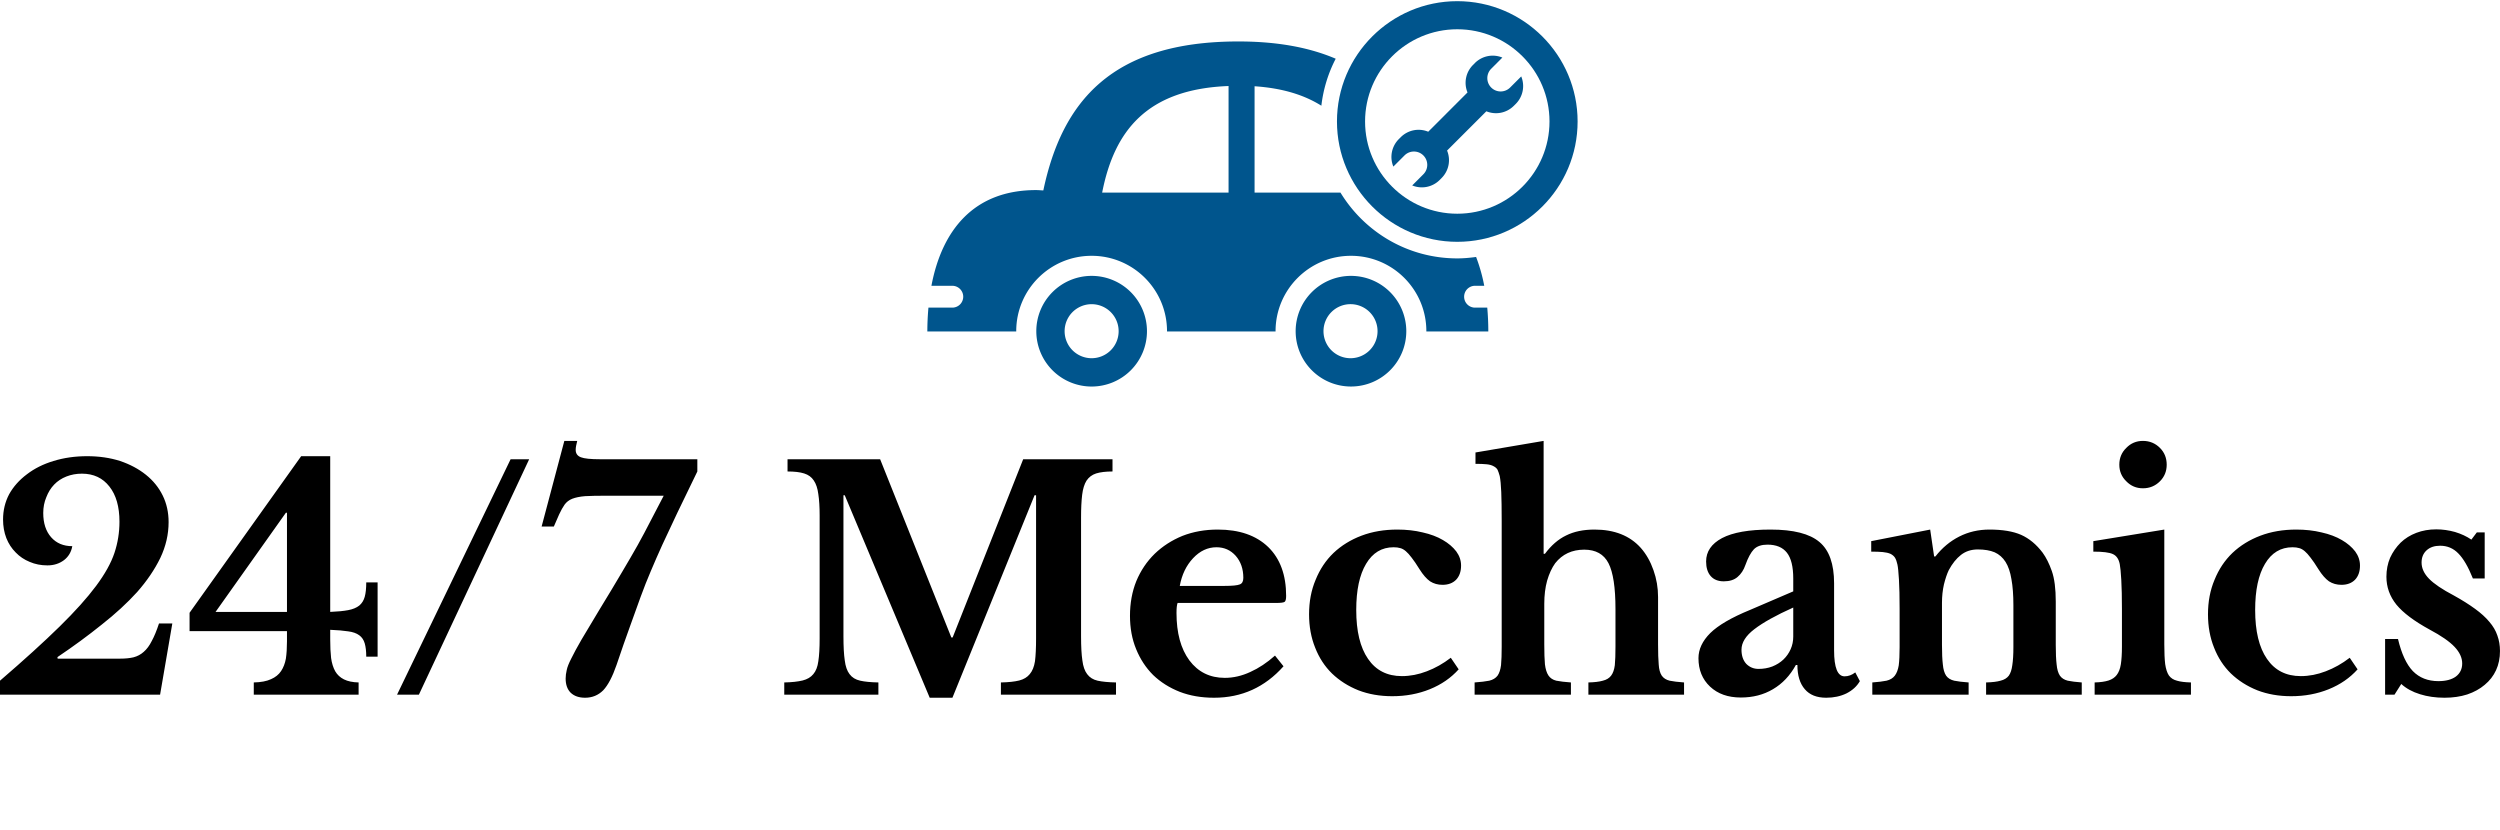 <svg data-v-423bf9ae="" xmlns="http://www.w3.org/2000/svg" viewBox="0 0 584.031 194" class="iconAboveSlogan"><!----><!----><!----><g data-v-423bf9ae="" id="133179f8-92fd-41f5-8605-89b062316e78" fill="#000000" transform="matrix(5.102,0,0,5.102,-2.806,93)"><path d="M3.18 11.86L3.19 11.93L6.05 11.93L6.05 11.93Q6.40 11.93 6.66 11.87L6.66 11.87L6.66 11.87Q6.93 11.80 7.13 11.62L7.13 11.62L7.13 11.62Q7.34 11.44 7.50 11.12L7.50 11.12L7.50 11.12Q7.67 10.81 7.83 10.32L7.83 10.32L8.44 10.32L7.88 13.58L0.55 13.58L0.55 12.94L0.55 12.94Q2.21 11.51 3.28 10.46L3.28 10.46L3.28 10.46Q4.34 9.42 4.95 8.60L4.95 8.60L4.95 8.60Q5.56 7.78 5.79 7.09L5.79 7.09L5.79 7.09Q6.02 6.40 6.02 5.66L6.02 5.66L6.02 5.66Q6.02 4.63 5.56 4.05L5.56 4.05L5.56 4.05Q5.10 3.46 4.30 3.46L4.30 3.46L4.30 3.46Q3.92 3.46 3.59 3.59L3.59 3.59L3.59 3.59Q3.26 3.72 3.03 3.96L3.03 3.96L3.03 3.96Q2.80 4.20 2.67 4.54L2.67 4.54L2.67 4.54Q2.53 4.87 2.53 5.26L2.53 5.26L2.53 5.26Q2.53 5.96 2.89 6.37L2.89 6.37L2.89 6.37Q3.25 6.78 3.86 6.78L3.86 6.78L3.86 6.78Q3.79 7.18 3.48 7.42L3.48 7.42L3.48 7.42Q3.16 7.66 2.72 7.66L2.72 7.66L2.72 7.66Q2.28 7.66 1.91 7.50L1.91 7.50L1.91 7.50Q1.54 7.35 1.27 7.07L1.27 7.07L1.27 7.07Q0.99 6.79 0.84 6.41L0.84 6.41L0.84 6.41Q0.69 6.02 0.69 5.56L0.69 5.56L0.69 5.56Q0.69 4.93 0.97 4.40L0.97 4.40L0.97 4.40Q1.26 3.88 1.78 3.49L1.78 3.49L1.78 3.49Q2.30 3.09 3.00 2.88L3.00 2.88L3.00 2.88Q3.71 2.66 4.54 2.66L4.54 2.66L4.54 2.66Q5.36 2.66 6.05 2.88L6.05 2.88L6.05 2.88Q6.73 3.11 7.23 3.51L7.23 3.51L7.23 3.51Q7.73 3.91 8.00 4.46L8.00 4.46L8.00 4.46Q8.27 5.01 8.27 5.68L8.27 5.68L8.27 5.68Q8.27 6.52 7.89 7.32L7.89 7.32L7.89 7.32Q7.50 8.12 6.83 8.88L6.83 8.88L6.83 8.88Q6.15 9.63 5.21 10.37L5.21 10.37L5.21 10.37Q4.28 11.12 3.18 11.86L3.18 11.86ZM9.23 10.67L9.23 9.83L14.34 2.66L15.67 2.66L15.67 9.79L15.67 9.79Q16.17 9.77 16.49 9.71L16.49 9.71L16.49 9.71Q16.81 9.65 17.00 9.50L17.00 9.50L17.00 9.50Q17.18 9.35 17.25 9.10L17.25 9.10L17.25 9.10Q17.32 8.85 17.32 8.44L17.32 8.44L17.84 8.44L17.84 11.84L17.32 11.84L17.32 11.84Q17.32 11.47 17.25 11.23L17.25 11.23L17.25 11.23Q17.18 10.99 17.00 10.86L17.00 10.86L17.00 10.86Q16.81 10.72 16.49 10.68L16.49 10.68L16.49 10.68Q16.17 10.63 15.67 10.61L15.67 10.61L15.67 11.05L15.67 11.05Q15.67 11.54 15.71 11.90L15.71 11.90L15.71 11.90Q15.76 12.26 15.90 12.51L15.90 12.51L15.90 12.51Q16.04 12.75 16.30 12.88L16.30 12.88L16.30 12.88Q16.56 13.01 16.97 13.02L16.97 13.02L16.97 13.58L12.17 13.58L12.17 13.02L12.17 13.02Q12.66 13.01 12.96 12.87L12.96 12.87L12.96 12.87Q13.26 12.74 13.42 12.50L13.42 12.50L13.42 12.50Q13.58 12.26 13.64 11.93L13.64 11.93L13.64 11.93Q13.69 11.59 13.69 11.14L13.69 11.14L13.69 10.67L9.23 10.67ZM13.69 9.79L13.69 5.25L13.64 5.25L10.42 9.79L13.69 9.79ZM24.78 2.80L19.73 13.58L18.73 13.58L23.93 2.80L24.78 2.80ZM30.94 4.47L28.28 4.47L28.28 4.47Q27.71 4.47 27.34 4.49L27.34 4.49L27.34 4.49Q26.98 4.52 26.75 4.61L26.75 4.61L26.75 4.61Q26.53 4.70 26.40 4.88L26.40 4.88L26.40 4.88Q26.28 5.05 26.15 5.33L26.15 5.33L25.91 5.88L25.35 5.88L26.39 1.96L26.98 1.96L26.98 1.96Q26.95 2.09 26.93 2.18L26.93 2.18L26.93 2.18Q26.91 2.28 26.91 2.37L26.91 2.37L26.91 2.37Q26.91 2.62 27.15 2.71L27.15 2.71L27.15 2.71Q27.38 2.80 28.03 2.80L28.03 2.80L32.48 2.80L32.48 3.36L32.48 3.36Q31.95 4.45 31.56 5.26L31.56 5.26L31.56 5.26Q31.18 6.06 30.88 6.71L30.88 6.71L30.88 6.71Q30.59 7.35 30.35 7.92L30.35 7.92L30.35 7.92Q30.11 8.48 29.88 9.11L29.88 9.11L29.88 9.11Q29.65 9.73 29.39 10.47L29.39 10.47L29.39 10.47Q29.12 11.21 28.78 12.22L28.78 12.22L28.78 12.22Q28.50 13.03 28.17 13.38L28.17 13.38L28.17 13.38Q27.83 13.72 27.34 13.72L27.34 13.72L27.34 13.72Q26.92 13.72 26.68 13.49L26.68 13.49L26.68 13.49Q26.45 13.26 26.45 12.84L26.45 12.84L26.45 12.84Q26.45 12.66 26.50 12.45L26.50 12.45L26.50 12.45Q26.54 12.25 26.71 11.92L26.71 11.92L26.71 11.92Q26.87 11.59 27.17 11.07L27.17 11.07L27.17 11.07Q27.48 10.54 27.99 9.70L27.99 9.70L27.99 9.70Q28.62 8.67 29.03 7.97L29.03 7.97L29.03 7.97Q29.44 7.28 29.75 6.73L29.75 6.73L29.75 6.73Q30.06 6.17 30.32 5.66L30.32 5.66L30.32 5.66Q30.59 5.15 30.94 4.47L30.94 4.47ZM44.11 10.96L44.17 10.96L47.40 2.80L51.49 2.80L51.49 3.36L51.49 3.36Q51.03 3.36 50.74 3.45L50.74 3.45L50.74 3.45Q50.46 3.54 50.30 3.78L50.30 3.78L50.30 3.78Q50.15 4.02 50.10 4.43L50.10 4.43L50.10 4.43Q50.05 4.84 50.05 5.47L50.05 5.47L50.05 10.91L50.05 10.91Q50.05 11.61 50.11 12.01L50.11 12.01L50.11 12.01Q50.16 12.42 50.33 12.64L50.33 12.64L50.33 12.64Q50.50 12.87 50.81 12.94L50.81 12.94L50.81 12.94Q51.13 13.01 51.65 13.02L51.65 13.02L51.65 13.58L46.38 13.58L46.38 13.02L46.38 13.02Q46.90 13.01 47.22 12.93L47.22 12.93L47.22 12.93Q47.53 12.85 47.70 12.64L47.70 12.64L47.70 12.64Q47.88 12.43 47.94 12.05L47.94 12.05L47.94 12.05Q47.99 11.66 47.99 11.00L47.99 11.00L47.99 4.45L47.92 4.45L44.16 13.72L43.12 13.72L39.23 4.45L39.17 4.45L39.17 10.91L39.17 10.91Q39.17 11.61 39.23 12.01L39.23 12.01L39.23 12.01Q39.28 12.42 39.45 12.64L39.45 12.64L39.45 12.64Q39.62 12.87 39.94 12.94L39.94 12.94L39.94 12.94Q40.25 13.01 40.77 13.02L40.77 13.02L40.77 13.58L36.46 13.58L36.46 13.02L36.46 13.02Q36.97 13.01 37.30 12.93L37.30 12.93L37.30 12.93Q37.62 12.85 37.79 12.64L37.79 12.64L37.79 12.64Q37.97 12.43 38.02 12.05L38.02 12.05L38.02 12.05Q38.08 11.66 38.08 11.00L38.08 11.00L38.08 5.38L38.08 5.38Q38.08 4.79 38.02 4.40L38.02 4.40L38.02 4.40Q37.97 4.00 37.81 3.77L37.81 3.77L37.81 3.77Q37.66 3.54 37.37 3.45L37.37 3.45L37.37 3.45Q37.09 3.36 36.61 3.36L36.61 3.36L36.61 2.80L40.85 2.80L44.11 10.96ZM58.93 11.79L59.32 12.28L59.32 12.28Q58.04 13.72 56.14 13.72L56.14 13.72L56.14 13.72Q55.27 13.72 54.57 13.45L54.57 13.45L54.57 13.45Q53.86 13.17 53.35 12.68L53.35 12.68L53.35 12.68Q52.85 12.18 52.57 11.49L52.57 11.49L52.57 11.49Q52.29 10.81 52.29 9.97L52.29 9.97L52.29 9.97Q52.29 9.10 52.58 8.38L52.58 8.38L52.58 8.38Q52.88 7.66 53.42 7.13L53.42 7.13L53.42 7.13Q53.96 6.61 54.69 6.31L54.69 6.31L54.69 6.31Q55.43 6.02 56.31 6.02L56.31 6.02L56.31 6.02Q57.79 6.02 58.62 6.82L58.62 6.82L58.62 6.82Q59.44 7.62 59.44 9.06L59.44 9.06L59.44 9.06Q59.44 9.28 59.37 9.33L59.37 9.33L59.37 9.33Q59.30 9.38 58.98 9.38L58.98 9.38L54.47 9.38L54.47 9.38Q54.42 9.51 54.42 9.84L54.42 9.84L54.42 9.84Q54.42 11.21 55.01 12.01L55.01 12.01L55.01 12.01Q55.61 12.81 56.63 12.81L56.63 12.81L56.63 12.81Q57.22 12.81 57.80 12.54L57.80 12.54L57.80 12.54Q58.38 12.28 58.93 11.79L58.93 11.79ZM54.57 8.60L56.60 8.60L56.60 8.60Q57.16 8.60 57.32 8.53L57.32 8.53L57.32 8.53Q57.48 8.47 57.48 8.23L57.48 8.23L57.48 8.23Q57.48 7.62 57.13 7.22L57.13 7.22L57.13 7.22Q56.78 6.83 56.25 6.83L56.25 6.83L56.25 6.83Q55.65 6.83 55.18 7.33L55.18 7.33L55.18 7.33Q54.71 7.83 54.57 8.60L54.57 8.60ZM66.98 11.89L67.34 12.42L67.34 12.42Q66.81 13.01 66.02 13.33L66.02 13.33L66.02 13.33Q65.23 13.65 64.30 13.65L64.30 13.65L64.30 13.65Q63.45 13.65 62.75 13.38L62.75 13.38L62.75 13.38Q62.05 13.10 61.54 12.61L61.54 12.61L61.54 12.61Q61.04 12.12 60.77 11.43L60.77 11.43L60.77 11.43Q60.49 10.74 60.49 9.90L60.49 9.90L60.49 9.90Q60.49 9.03 60.79 8.32L60.79 8.32L60.79 8.32Q61.08 7.60 61.61 7.09L61.61 7.09L61.61 7.09Q62.15 6.58 62.89 6.30L62.89 6.30L62.89 6.30Q63.63 6.02 64.53 6.02L64.53 6.02L64.53 6.02Q65.16 6.02 65.69 6.15L65.69 6.15L65.69 6.15Q66.23 6.27 66.62 6.50L66.62 6.50L66.62 6.50Q67.00 6.72 67.23 7.02L67.23 7.02L67.23 7.02Q67.45 7.32 67.45 7.67L67.45 7.67L67.45 7.67Q67.45 8.08 67.22 8.32L67.22 8.32L67.22 8.32Q66.99 8.55 66.60 8.55L66.60 8.55L66.60 8.55Q66.28 8.55 66.03 8.39L66.03 8.39L66.03 8.39Q65.79 8.22 65.55 7.84L65.55 7.84L65.55 7.84Q65.34 7.50 65.19 7.31L65.19 7.31L65.19 7.31Q65.04 7.11 64.92 7.01L64.92 7.01L64.92 7.01Q64.79 6.90 64.67 6.87L64.67 6.87L64.67 6.87Q64.54 6.83 64.36 6.83L64.36 6.83L64.36 6.83Q63.55 6.83 63.10 7.59L63.10 7.59L63.10 7.59Q62.65 8.34 62.65 9.70L62.65 9.70L62.65 9.70Q62.65 11.16 63.19 11.94L63.19 11.94L63.19 11.94Q63.73 12.73 64.74 12.73L64.74 12.73L64.74 12.73Q65.31 12.73 65.88 12.51L65.88 12.51L65.88 12.51Q66.46 12.29 66.98 11.89L66.98 11.89ZM71.26 9.42L71.26 11.28L71.26 11.28Q71.26 11.86 71.29 12.19L71.29 12.19L71.29 12.19Q71.33 12.52 71.45 12.70L71.45 12.70L71.45 12.70Q71.57 12.88 71.81 12.94L71.81 12.94L71.81 12.94Q72.06 12.99 72.48 13.02L72.48 13.02L72.48 13.58L68.07 13.58L68.07 13.02L68.07 13.02Q68.49 12.99 68.74 12.94L68.74 12.94L68.74 12.94Q68.99 12.88 69.12 12.71L69.12 12.71L69.12 12.71Q69.24 12.54 69.28 12.23L69.28 12.23L69.28 12.23Q69.31 11.91 69.31 11.38L69.31 11.38L69.31 5.63L69.31 5.63Q69.31 4.79 69.29 4.30L69.29 4.30L69.29 4.30Q69.27 3.82 69.22 3.57L69.22 3.57L69.22 3.57Q69.17 3.39 69.12 3.28L69.12 3.28L69.12 3.28Q69.06 3.18 68.94 3.12L68.94 3.12L68.94 3.12Q68.82 3.05 68.62 3.03L68.62 3.03L68.62 3.03Q68.42 3.01 68.11 3.01L68.11 3.01L68.11 2.49L71.23 1.96L71.23 7.13L71.29 7.13L71.29 7.13Q71.72 6.55 72.26 6.29L72.26 6.29L72.26 6.29Q72.80 6.02 73.56 6.02L73.56 6.02L73.56 6.02Q74.93 6.02 75.68 6.86L75.68 6.86L75.68 6.86Q76.05 7.28 76.26 7.88L76.26 7.88L76.26 7.88Q76.47 8.47 76.47 9.11L76.47 9.11L76.47 11.28L76.47 11.28Q76.47 11.87 76.50 12.20L76.50 12.20L76.50 12.20Q76.52 12.53 76.64 12.71L76.64 12.71L76.64 12.71Q76.76 12.88 77 12.94L77 12.94L77 12.94Q77.24 12.99 77.66 13.02L77.66 13.02L77.66 13.58L73.28 13.58L73.28 13.02L73.28 13.02Q73.70 13.01 73.94 12.94L73.94 12.94L73.94 12.94Q74.19 12.88 74.32 12.71L74.32 12.71L74.32 12.71Q74.45 12.54 74.49 12.23L74.49 12.23L74.49 12.23Q74.52 11.91 74.52 11.38L74.52 11.38L74.52 9.66L74.52 9.66Q74.52 8.18 74.20 7.56L74.20 7.56L74.20 7.56Q73.88 6.94 73.09 6.94L73.09 6.94L73.09 6.94Q72.25 6.94 71.76 7.56L71.76 7.56L71.76 7.56Q71.53 7.88 71.39 8.36L71.39 8.36L71.39 8.36Q71.26 8.83 71.26 9.42L71.26 9.42ZM82.66 10.92L82.66 9.59L82.66 9.59Q81.48 10.12 80.88 10.58L80.88 10.58L80.88 10.58Q80.29 11.03 80.29 11.52L80.29 11.52L80.29 11.52Q80.29 11.93 80.51 12.17L80.51 12.17L80.51 12.17Q80.74 12.40 81.07 12.40L81.07 12.40L81.07 12.40Q81.41 12.40 81.70 12.29L81.70 12.29L81.70 12.29Q82.00 12.17 82.21 11.97L82.21 11.97L82.21 11.97Q82.42 11.77 82.54 11.50L82.54 11.50L82.54 11.50Q82.66 11.23 82.66 10.92L82.66 10.92ZM80.68 9.70L82.66 8.85L82.66 8.26L82.66 8.26Q82.66 7.45 82.37 7.08L82.37 7.08L82.37 7.08Q82.08 6.71 81.48 6.71L81.48 6.71L81.48 6.71Q81.07 6.71 80.86 6.92L80.86 6.92L80.86 6.92Q80.65 7.14 80.47 7.64L80.47 7.64L80.47 7.64Q80.35 7.99 80.11 8.19L80.11 8.19L80.11 8.19Q79.88 8.39 79.48 8.39L79.48 8.39L79.48 8.39Q79.09 8.39 78.88 8.15L78.88 8.15L78.88 8.15Q78.67 7.91 78.67 7.48L78.67 7.48L78.67 7.48Q78.67 6.80 79.40 6.41L79.40 6.41L79.40 6.41Q80.14 6.02 81.62 6.02L81.62 6.02L81.62 6.02Q83.19 6.02 83.86 6.59L83.86 6.59L83.86 6.59Q84.53 7.15 84.53 8.48L84.53 8.48L84.53 11.55L84.53 11.55Q84.53 12.74 85.01 12.74L85.01 12.74L85.01 12.74Q85.27 12.74 85.50 12.56L85.50 12.56L85.71 12.96L85.71 12.96Q85.51 13.31 85.10 13.52L85.10 13.52L85.10 13.52Q84.69 13.72 84.17 13.72L84.17 13.72L84.17 13.72Q83.52 13.72 83.19 13.33L83.19 13.33L83.19 13.33Q82.85 12.94 82.85 12.22L82.85 12.22L82.78 12.22L82.78 12.22Q82.38 12.95 81.73 13.33L81.73 13.33L81.73 13.33Q81.09 13.71 80.26 13.71L80.26 13.71L80.26 13.71Q79.38 13.71 78.85 13.21L78.85 13.21L78.85 13.21Q78.32 12.71 78.32 11.91L78.32 11.91L78.32 11.91Q78.32 11.30 78.86 10.76L78.86 10.76L78.86 10.76Q79.41 10.22 80.68 9.70L80.68 9.70ZM89.47 9.37L89.47 11.30L89.47 11.30Q89.47 11.87 89.51 12.20L89.51 12.20L89.51 12.20Q89.54 12.53 89.66 12.71L89.66 12.71L89.66 12.71Q89.78 12.88 90.03 12.94L90.03 12.94L90.03 12.94Q90.27 12.99 90.69 13.02L90.69 13.02L90.69 13.58L86.28 13.58L86.28 13.02L86.28 13.02Q86.69 12.99 86.93 12.94L86.93 12.94L86.93 12.94Q87.18 12.88 87.31 12.71L87.31 12.71L87.31 12.71Q87.44 12.54 87.49 12.24L87.49 12.24L87.49 12.24Q87.53 11.93 87.53 11.40L87.53 11.40L87.53 9.65L87.53 9.65Q87.53 8.82 87.50 8.31L87.50 8.31L87.50 8.31Q87.47 7.80 87.43 7.62L87.43 7.62L87.43 7.62Q87.39 7.43 87.32 7.31L87.32 7.31L87.32 7.31Q87.25 7.20 87.11 7.13L87.11 7.13L87.11 7.13Q86.97 7.07 86.76 7.05L86.76 7.05L86.76 7.05Q86.55 7.03 86.23 7.03L86.23 7.03L86.23 6.55L88.93 6.02L89.11 7.25L89.17 7.25L89.17 7.25Q89.63 6.66 90.26 6.34L90.26 6.34L90.26 6.34Q90.89 6.02 91.64 6.02L91.64 6.02L91.64 6.02Q92.54 6.02 93.09 6.26L93.09 6.26L93.09 6.26Q93.65 6.51 94.08 7.08L94.08 7.08L94.08 7.08Q94.32 7.41 94.50 7.92L94.50 7.92L94.50 7.92Q94.68 8.43 94.68 9.32L94.68 9.32L94.68 11.30L94.68 11.30Q94.68 11.87 94.72 12.20L94.72 12.20L94.72 12.20Q94.75 12.53 94.87 12.71L94.87 12.71L94.87 12.71Q94.99 12.88 95.23 12.94L95.23 12.94L95.23 12.94Q95.47 12.99 95.87 13.02L95.87 13.02L95.87 13.58L91.49 13.58L91.49 13.02L91.49 13.02Q91.91 13.01 92.15 12.94L92.15 12.94L92.15 12.94Q92.40 12.88 92.53 12.71L92.53 12.71L92.53 12.71Q92.65 12.54 92.69 12.23L92.69 12.23L92.69 12.23Q92.74 11.91 92.74 11.40L92.74 11.40L92.74 9.49L92.74 9.49Q92.74 8.78 92.65 8.29L92.65 8.29L92.65 8.29Q92.57 7.80 92.38 7.50L92.38 7.50L92.38 7.50Q92.19 7.20 91.88 7.06L91.88 7.06L91.88 7.06Q91.57 6.93 91.11 6.93L91.11 6.93L91.11 6.93Q90.66 6.93 90.34 7.18L90.34 7.18L90.34 7.18Q90.02 7.43 89.78 7.88L89.78 7.88L89.78 7.88Q89.66 8.13 89.56 8.53L89.56 8.53L89.56 8.53Q89.47 8.93 89.47 9.37L89.47 9.37ZM99.65 6.02L99.65 11.28L99.65 11.28Q99.65 11.84 99.69 12.18L99.69 12.18L99.69 12.18Q99.74 12.52 99.86 12.70L99.86 12.70L99.86 12.70Q99.99 12.88 100.23 12.94L100.23 12.94L100.23 12.94Q100.46 13.01 100.87 13.02L100.87 13.02L100.87 13.58L96.46 13.58L96.46 13.02L96.46 13.02Q96.85 13.01 97.10 12.93L97.10 12.93L97.10 12.93Q97.34 12.85 97.47 12.68L97.47 12.68L97.47 12.68Q97.61 12.50 97.66 12.19L97.66 12.19L97.66 12.19Q97.71 11.87 97.71 11.38L97.71 11.38L97.71 9.66L97.71 9.66Q97.71 8.85 97.68 8.32L97.68 8.32L97.68 8.32Q97.65 7.80 97.61 7.60L97.61 7.60L97.61 7.60Q97.54 7.25 97.29 7.14L97.29 7.14L97.29 7.14Q97.05 7.03 96.40 7.03L96.40 7.03L96.40 6.55L99.65 6.02ZM97.59 3.05L97.59 3.05L97.59 3.05Q97.59 2.59 97.91 2.28L97.91 2.28L97.91 2.28Q98.22 1.96 98.67 1.96L98.67 1.96L98.67 1.96Q99.13 1.96 99.45 2.28L99.45 2.28L99.45 2.28Q99.76 2.59 99.76 3.05L99.76 3.05L99.76 3.05Q99.76 3.50 99.45 3.81L99.45 3.81L99.45 3.81Q99.13 4.13 98.67 4.13L98.67 4.13L98.67 4.13Q98.22 4.13 97.91 3.81L97.91 3.81L97.91 3.81Q97.59 3.50 97.59 3.05ZM108.14 11.89L108.50 12.42L108.50 12.42Q107.97 13.01 107.18 13.33L107.18 13.33L107.18 13.33Q106.39 13.65 105.46 13.65L105.46 13.65L105.46 13.65Q104.61 13.65 103.91 13.38L103.91 13.38L103.91 13.38Q103.21 13.10 102.70 12.61L102.70 12.61L102.70 12.61Q102.20 12.12 101.93 11.43L101.93 11.43L101.93 11.43Q101.65 10.74 101.65 9.90L101.65 9.90L101.65 9.90Q101.65 9.03 101.95 8.32L101.95 8.32L101.95 8.32Q102.24 7.60 102.77 7.09L102.77 7.09L102.77 7.09Q103.31 6.58 104.05 6.30L104.05 6.30L104.05 6.30Q104.79 6.02 105.69 6.02L105.69 6.02L105.69 6.02Q106.32 6.02 106.85 6.15L106.85 6.15L106.85 6.15Q107.39 6.27 107.78 6.50L107.78 6.50L107.78 6.50Q108.16 6.72 108.39 7.02L108.39 7.02L108.39 7.02Q108.61 7.32 108.61 7.67L108.61 7.67L108.61 7.67Q108.61 8.08 108.38 8.32L108.38 8.32L108.38 8.32Q108.15 8.55 107.76 8.55L107.76 8.55L107.76 8.55Q107.44 8.55 107.19 8.39L107.19 8.39L107.19 8.39Q106.95 8.22 106.71 7.84L106.71 7.84L106.71 7.84Q106.50 7.50 106.35 7.31L106.35 7.31L106.35 7.31Q106.20 7.11 106.08 7.01L106.08 7.01L106.08 7.01Q105.95 6.90 105.83 6.87L105.83 6.87L105.83 6.87Q105.70 6.83 105.52 6.83L105.52 6.83L105.52 6.83Q104.71 6.83 104.26 7.59L104.26 7.59L104.26 7.59Q103.81 8.34 103.81 9.70L103.81 9.70L103.81 9.70Q103.81 11.16 104.35 11.94L104.35 11.94L104.35 11.94Q104.89 12.73 105.90 12.73L105.90 12.73L105.90 12.73Q106.47 12.73 107.04 12.51L107.04 12.51L107.04 12.51Q107.62 12.29 108.14 11.89L108.14 11.89ZM110.50 13.09L110.19 13.58L109.76 13.58L109.76 11.03L110.35 11.03L110.35 11.03Q110.59 12.04 111.03 12.50L111.03 12.50L111.03 12.50Q111.48 12.96 112.20 12.96L112.20 12.96L112.20 12.96Q112.71 12.96 113.00 12.75L113.00 12.75L113.00 12.75Q113.29 12.53 113.29 12.15L113.29 12.15L113.29 12.15Q113.29 11.76 112.94 11.39L112.94 11.39L112.94 11.39Q112.59 11.02 111.80 10.60L111.80 10.60L111.80 10.60Q110.74 10.02 110.28 9.46L110.28 9.46L110.28 9.46Q109.82 8.89 109.82 8.18L109.82 8.18L109.82 8.18Q109.82 7.71 109.99 7.31L109.99 7.31L109.99 7.31Q110.17 6.92 110.47 6.62L110.47 6.62L110.47 6.62Q110.77 6.33 111.19 6.17L111.19 6.17L111.19 6.17Q111.61 6.01 112.10 6.01L112.10 6.01L112.10 6.01Q112.53 6.01 112.96 6.13L112.96 6.13L112.96 6.13Q113.39 6.26 113.71 6.48L113.71 6.48L113.96 6.15L114.32 6.15L114.32 8.26L113.78 8.26L113.78 8.26Q113.46 7.46 113.11 7.11L113.11 7.11L113.11 7.11Q112.77 6.76 112.28 6.76L112.28 6.76L112.28 6.76Q111.89 6.76 111.66 6.97L111.66 6.97L111.66 6.97Q111.43 7.18 111.43 7.53L111.43 7.53L111.43 7.53Q111.43 7.92 111.77 8.27L111.77 8.27L111.77 8.27Q112.11 8.62 112.91 9.04L112.91 9.04L112.91 9.04Q113.47 9.35 113.88 9.65L113.88 9.65L113.88 9.65Q114.28 9.94 114.53 10.24L114.53 10.24L114.53 10.24Q114.79 10.54 114.90 10.87L114.90 10.87L114.90 10.87Q115.02 11.20 115.02 11.58L115.02 11.58L115.02 11.58Q115.02 12.07 114.84 12.46L114.84 12.46L114.84 12.46Q114.66 12.85 114.32 13.13L114.32 13.13L114.32 13.13Q113.99 13.41 113.52 13.57L113.52 13.57L113.52 13.57Q113.05 13.72 112.48 13.72L112.48 13.72L112.48 13.72Q111.87 13.72 111.36 13.56L111.36 13.56L111.36 13.56Q110.84 13.40 110.50 13.09L110.50 13.09Z"></path></g><!----><g data-v-423bf9ae="" id="9e396556-ee26-4d3d-a6cc-f35c24d1979b" transform="matrix(1.749,0,0,1.749,213.889,-33.421)" stroke="none" fill="#00558D"><path d="M23.516 55.958a7.387 7.387 0 0 0-7.389 7.388 7.39 7.39 0 1 0 7.389-7.388zm0 10.997a3.608 3.608 0 0 1-3.608-3.609 3.607 3.607 0 1 1 7.215 0 3.608 3.608 0 0 1-3.607 3.609zM58.156 55.958a7.387 7.387 0 0 0-7.389 7.388c0 4.081 3.307 7.389 7.389 7.389s7.389-3.308 7.389-7.389a7.387 7.387 0 0 0-7.389-7.388zm0 10.997a3.61 3.61 0 1 1 0-7.219 3.61 3.61 0 0 1 0 7.219z"></path><path d="M74.676 60.199a1.46 1.46 0 0 1 0-2.918h1.281a22.75 22.75 0 0 0-1.088-3.851c-.822.113-1.658.192-2.514.192-6.615 0-12.393-3.525-15.604-8.792H45.28v-14.2c3.724.249 6.638 1.16 8.921 2.599a18.183 18.183 0 0 1 1.916-6.277c-3.467-1.484-7.729-2.306-13.005-2.306-16.924 0-23.544 8.031-26.048 19.899-.329-.014-.65-.047-.983-.047-8.291 0-12.559 5.35-13.964 12.783h2.789a1.459 1.459 0 1 1 0 2.918H1.718a36.559 36.559 0 0 0-.146 3.18h11.875l-.002-.033c0-5.563 4.507-10.07 10.071-10.07 5.561 0 10.07 4.508 10.07 10.07l-.002.033H48.085l-.002-.033c0-5.563 4.512-10.07 10.072-10.07 5.563 0 10.07 4.508 10.07 10.07v.033H76.5c0-1.086-.049-2.147-.141-3.18h-1.683zm-32.87-15.368H24.922c1.604-8.168 5.898-13.816 16.884-14.233v14.233z"></path><path d="M72.355 51.408c-8.859 0-16.07-7.211-16.07-16.073 0-8.86 7.211-16.069 16.07-16.069 8.865 0 16.072 7.209 16.072 16.069.001 8.862-7.206 16.073-16.072 16.073zm0-28.39c-6.791 0-12.316 5.527-12.316 12.317 0 6.796 5.525 12.32 12.316 12.32 6.795 0 12.318-5.524 12.318-12.32.001-6.79-5.523-12.317-12.318-12.317z"></path><path d="M76.891 30.805a1.776 1.776 0 0 1 0-2.517l1.486-1.489a3.365 3.365 0 0 0-3.666.727l-.26.263a3.366 3.366 0 0 0-.729 3.667l-5.248 5.247a3.363 3.363 0 0 0-3.668.729l-.26.259a3.373 3.373 0 0 0-.73 3.669l1.49-1.49a1.78 1.78 0 1 1 2.518 2.518l-1.488 1.49a3.365 3.365 0 0 0 3.666-.729l.26-.262a3.365 3.365 0 0 0 .73-3.667l5.248-5.246a3.369 3.369 0 0 0 3.666-.729l.262-.26a3.377 3.377 0 0 0 .729-3.669l-1.49 1.49a1.783 1.783 0 0 1-2.516-.001z"></path></g><!----><g data-v-423bf9ae="" id="e7e6d623-60a5-4875-965e-c5e29451e5fc" fill="#022239" transform="matrix(1.624,0,0,1.624,73.857,192.821)"><path d="M7.10 15.68L6.38 13.24L2.18 13.24L1.47 15.68L0.21 15.68L3.18 5.88L5.39 5.88L8.36 15.68L7.10 15.68ZM4.37 6.38L4.20 6.38L2.51 12.15L6.06 12.15L4.37 6.38ZM18.94 5.88L21.77 15.18L21.94 15.18L21.94 5.88L23.11 5.88L23.11 15.68L20.76 15.68L17.93 6.38L17.77 6.38L17.77 15.68L16.59 15.68L16.59 5.88L18.94 5.88ZM34.83 15.68L34.83 12.24L34.58 12.24L31.51 5.88L32.83 5.88L35.34 11.23L35.50 11.23L38.01 5.88L39.33 5.88L36.26 12.24L36.01 12.24L36.01 15.68L34.83 15.68ZM47.54 6.97L47.54 5.88L54.43 5.88L54.43 6.97L51.58 6.97L51.58 15.68L50.40 15.68L50.40 6.97L47.54 6.97ZM63.45 6.97L63.45 5.88L69.66 5.88L69.66 6.97L67.14 6.97L67.14 14.59L69.66 14.59L69.66 15.68L63.45 15.68L63.45 14.59L65.97 14.59L65.97 6.97L63.45 6.97ZM78.48 15.68L78.48 5.88L80.72 5.88L82.04 15.18L82.21 15.18L83.52 5.88L85.76 5.88L85.76 15.68L84.67 15.68L84.67 6.38L84.50 6.38L83.19 15.68L81.06 15.68L79.74 6.38L79.58 6.38L79.58 15.68L78.48 15.68ZM94.72 15.68L94.72 5.88L100.66 5.88L100.66 6.97L95.90 6.97L95.90 10.22L100.58 10.22L100.58 11.31L95.90 11.31L95.90 14.59L100.74 14.59L100.74 15.68L94.72 15.68ZM112.28 14.90L112.28 14.90L112.28 14.90Q112.28 14.49 112.57 14.20L112.57 14.20L112.57 14.20Q112.85 13.92 113.26 13.92L113.26 13.92L113.26 13.92Q113.67 13.92 113.95 14.20L113.95 14.20L113.95 14.20Q114.24 14.49 114.24 14.90L114.24 14.90L114.24 16.27L114.24 16.27Q114.24 16.74 113.94 17.05L113.94 17.05L113.94 17.05Q113.64 17.36 113.16 17.36L113.16 17.36L112.45 17.36L112.45 16.60L113.11 16.60L113.11 16.60Q113.48 16.60 113.48 16.18L113.48 16.18L113.48 15.83L113.48 15.83Q113.37 15.88 113.25 15.88L113.25 15.88L113.25 15.88Q112.85 15.88 112.57 15.59L112.57 15.59L112.57 15.59Q112.28 15.30 112.28 14.90ZM147.21 15.68L146.50 13.24L142.30 13.24L141.58 15.68L140.32 15.68L143.29 5.88L145.50 5.88L148.47 15.68L147.21 15.68ZM144.48 6.38L144.31 6.38L142.62 12.15L146.17 12.15L144.48 6.38ZM159.05 5.88L161.88 15.18L162.05 15.18L162.05 5.88L163.23 5.88L163.23 15.68L160.87 15.68L158.05 6.38L157.88 6.38L157.88 15.68L156.70 15.68L156.70 5.88L159.05 5.88ZM174.94 15.68L174.94 12.24L174.69 12.24L171.63 5.88L172.94 5.88L175.45 11.23L175.62 11.23L178.12 5.88L179.44 5.88L176.37 12.24L176.12 12.24L176.12 15.68L174.94 15.68ZM195.23 5.88L194.24 15.68L192.09 15.68L191.18 6.38L191.02 6.38L190.11 15.68L187.96 15.68L186.97 5.88L188.03 5.88L188.97 15.18L189.14 15.18L190.02 5.88L192.18 5.88L193.06 15.18L193.23 15.18L194.17 5.88L195.23 5.88ZM203.41 15.68L203.41 5.88L204.58 5.88L204.58 10.22L208.75 10.22L208.75 5.88L209.93 5.88L209.93 15.68L208.75 15.68L208.75 11.31L204.58 11.31L204.58 15.68L203.41 15.68ZM219.27 15.68L219.27 5.88L225.20 5.88L225.20 6.97L220.44 6.97L220.44 10.22L225.12 10.22L225.12 11.31L220.44 11.31L220.44 14.59L225.29 14.59L225.29 15.68L219.27 15.68ZM240.87 12.15L240.87 15.68L239.69 15.68L239.69 12.40L239.69 12.40Q239.69 12.04 239.53 11.84L239.53 11.84L239.53 11.84Q239.36 11.65 238.94 11.65L238.94 11.65L235.89 11.65L235.89 15.68L234.71 15.68L234.71 5.88L238.21 5.88L238.21 5.88Q238.97 5.88 239.53 6.10L239.53 6.10L239.53 6.10Q240.09 6.31 240.46 6.68L240.46 6.68L240.46 6.68Q240.83 7.04 241.02 7.53L241.02 7.53L241.02 7.53Q241.21 8.01 241.21 8.54L241.21 8.54L241.21 8.96L241.21 8.96Q241.21 9.51 240.91 10.05L240.91 10.05L240.91 10.05Q240.60 10.60 239.97 10.89L239.97 10.89L239.97 11.06L239.97 11.06Q240.39 11.13 240.63 11.40L240.63 11.40L240.63 11.40Q240.87 11.66 240.87 12.15L240.87 12.15ZM235.89 6.97L235.89 10.56L238.07 10.56L238.07 10.56Q239.06 10.56 239.55 10.13L239.55 10.13L239.55 10.13Q240.03 9.70 240.03 8.88L240.03 8.88L240.03 8.62L240.03 8.62Q240.03 7.88 239.55 7.43L239.55 7.43L239.55 7.43Q239.06 6.97 238.07 6.97L238.07 6.97L235.89 6.97ZM250.40 15.68L250.40 5.88L256.34 5.88L256.34 6.97L251.58 6.97L251.58 10.22L256.26 10.22L256.26 11.31L251.58 11.31L251.58 14.59L256.42 14.59L256.42 15.68L250.40 15.68ZM267.96 14.90L267.96 14.90L267.96 14.90Q267.96 14.49 268.25 14.20L268.25 14.20L268.25 14.20Q268.53 13.92 268.94 13.92L268.94 13.92L268.94 13.92Q269.35 13.92 269.63 14.20L269.63 14.20L269.63 14.20Q269.92 14.49 269.92 14.90L269.92 14.90L269.92 14.90Q269.92 15.30 269.63 15.59L269.63 15.59L269.63 15.59Q269.35 15.88 268.94 15.88L268.94 15.88L268.94 15.88Q268.53 15.88 268.25 15.59L268.25 15.59L268.25 15.59Q267.96 15.30 267.96 14.90Z"></path></g></svg>